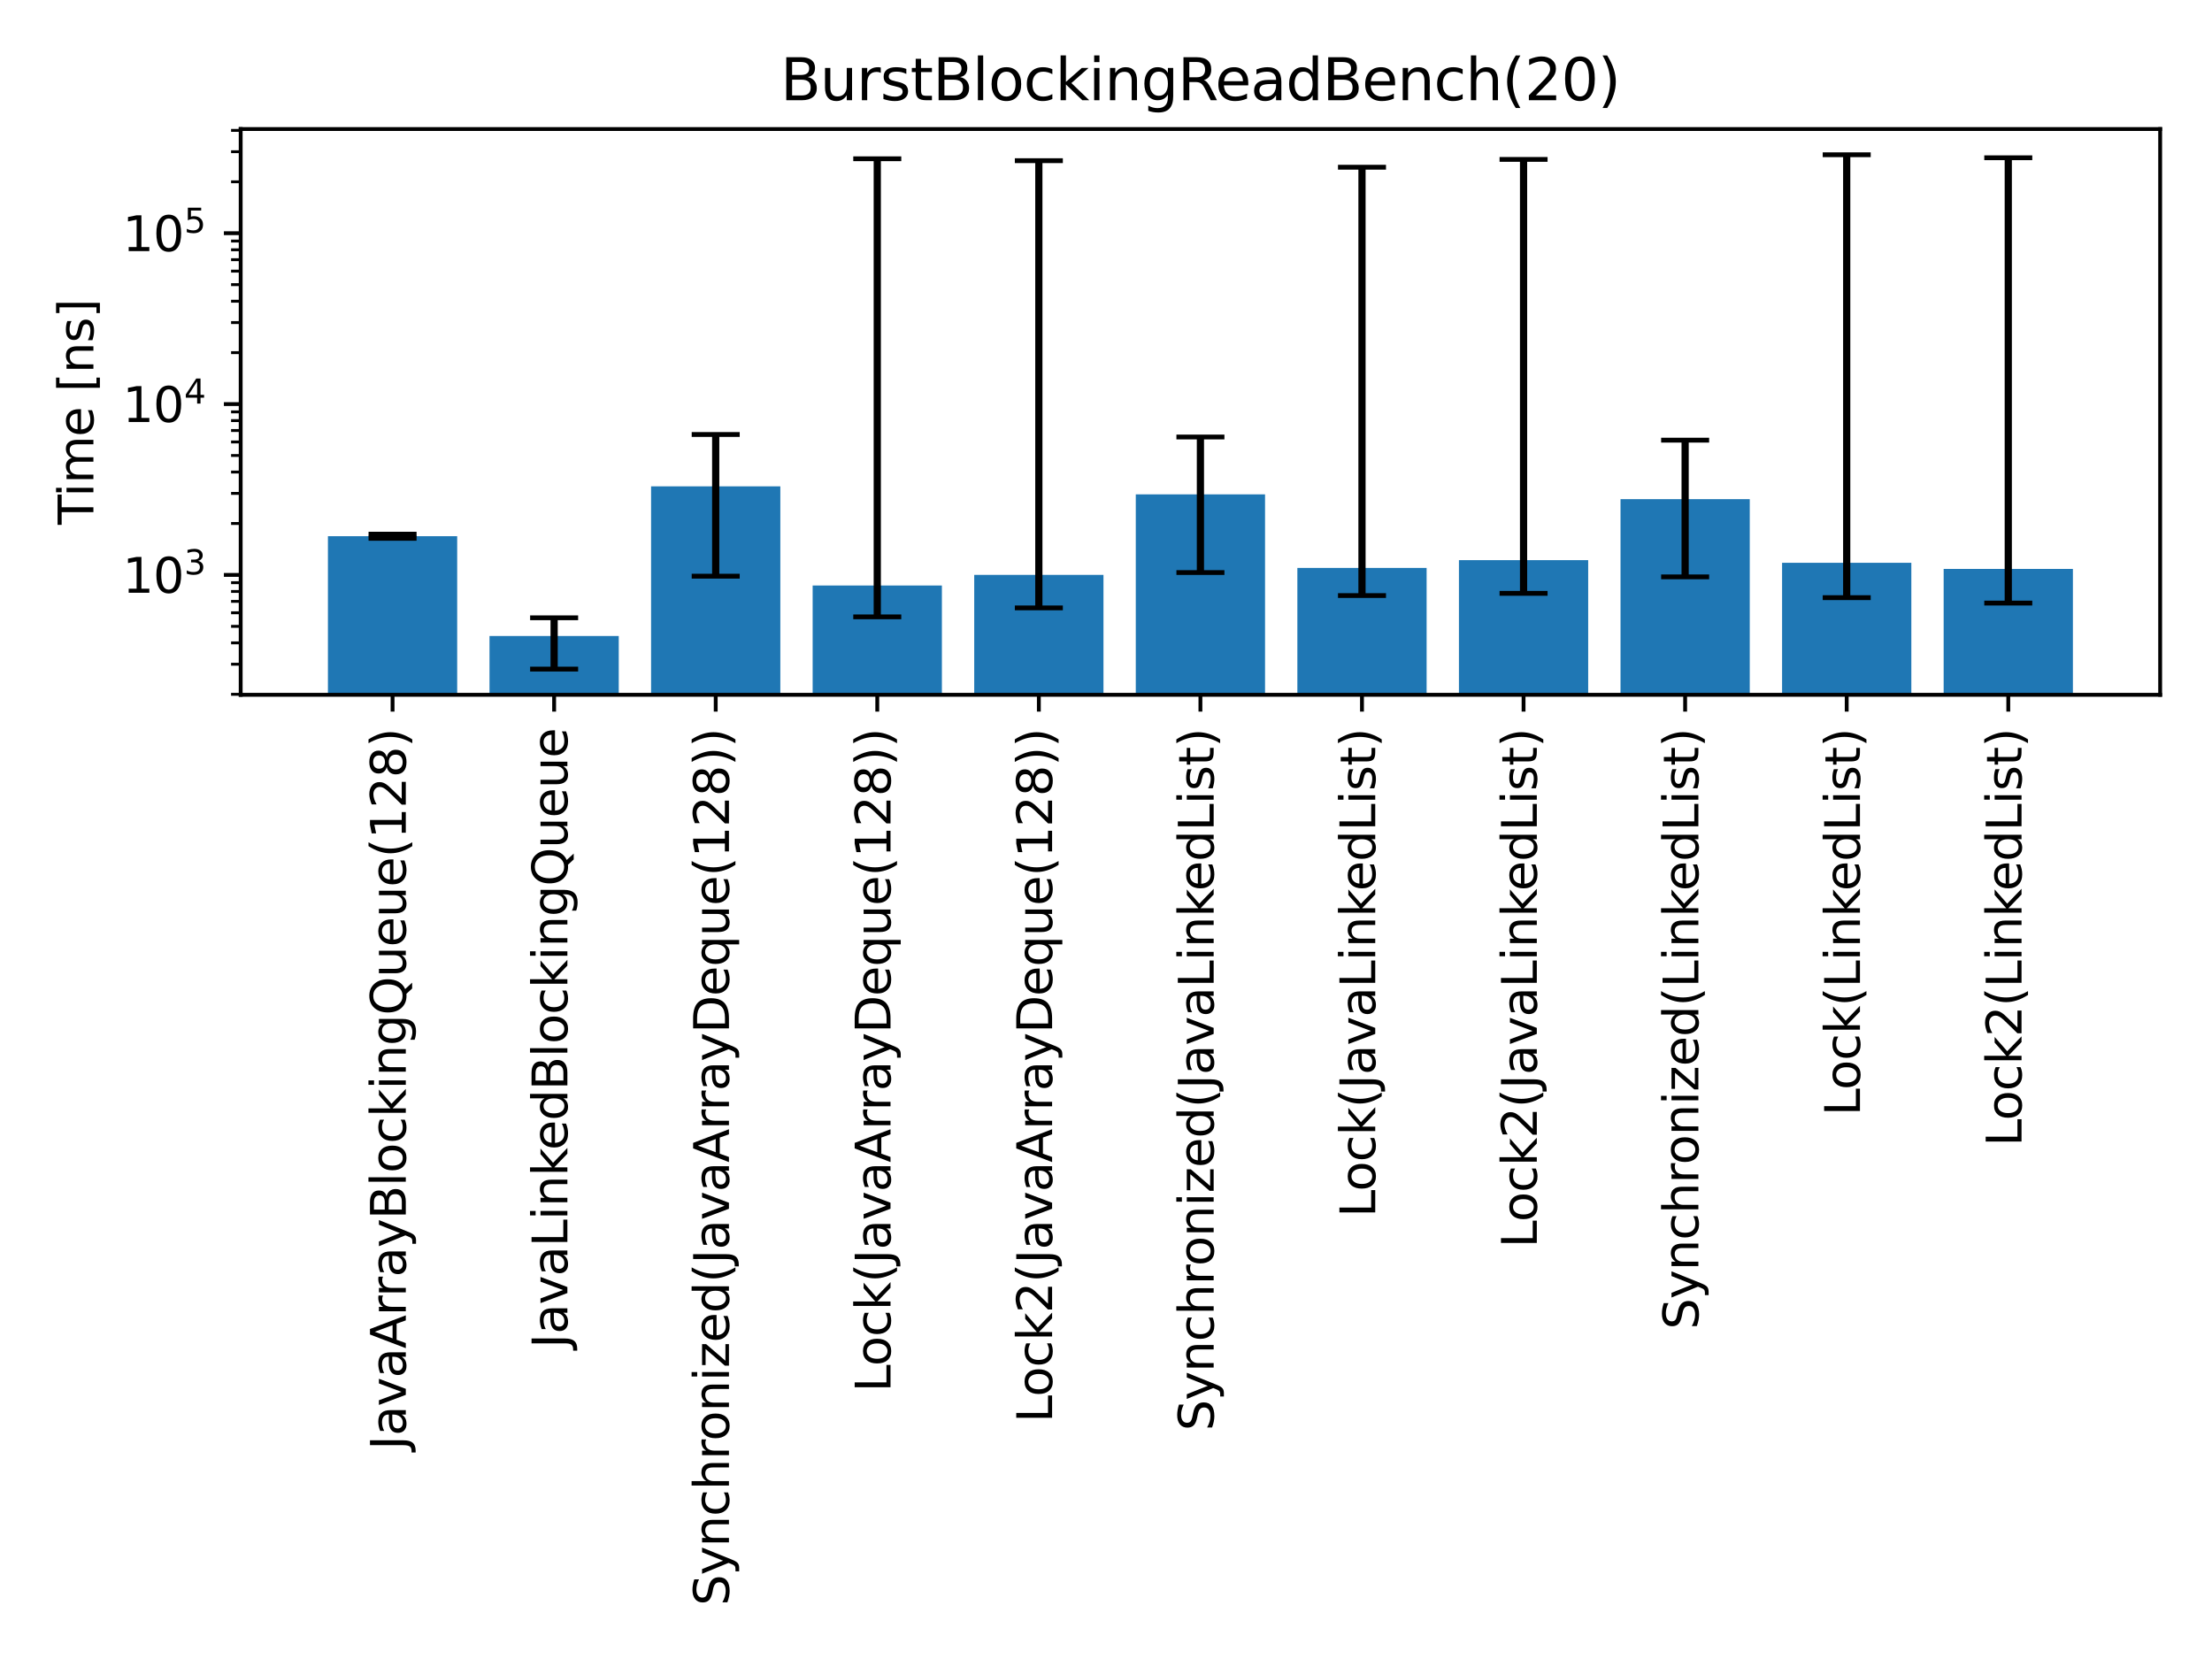 <?xml version="1.0" encoding="utf-8" standalone="no"?>
<!DOCTYPE svg PUBLIC "-//W3C//DTD SVG 1.1//EN"
  "http://www.w3.org/Graphics/SVG/1.1/DTD/svg11.dtd">
<svg xmlns:xlink="http://www.w3.org/1999/xlink" width="460.8pt" height="345.6pt" viewBox="0 0 460.8 345.6" xmlns="http://www.w3.org/2000/svg" version="1.1">
 <defs>
  <style type="text/css">*{stroke-linejoin: round; stroke-linecap: butt}</style>
 </defs>
 <g id="figure_1">
  <g id="patch_1">
   <path d="M 0 345.6 
L 460.8 345.6 
L 460.8 0 
L 0 0 
z
" style="fill: #ffffff"/>
  </g>
  <g id="axes_1">
   <g id="patch_2">
    <path d="M 50.138 144.74 
L 450 144.74 
L 450 26.88 
L 50.138 26.88 
z
" style="fill: #ffffff"/>
   </g>
   <g id="patch_3">
    <path d="M 68.313 35815.394 
L 95.24 35815.394 
L 95.24 111.698 
L 68.313 111.698 
z
" clip-path="url(#pbe02b9e6db)" style="fill: #1f77b4"/>
   </g>
   <g id="patch_4">
    <path d="M 101.972 35815.394 
L 128.898 35815.394 
L 128.898 132.487 
L 101.972 132.487 
z
" clip-path="url(#pbe02b9e6db)" style="fill: #1f77b4"/>
   </g>
   <g id="patch_5">
    <path d="M 135.63 35815.394 
L 162.557 35815.394 
L 162.557 101.309 
L 135.63 101.309 
z
" clip-path="url(#pbe02b9e6db)" style="fill: #1f77b4"/>
   </g>
   <g id="patch_6">
    <path d="M 169.289 35815.394 
L 196.215 35815.394 
L 196.215 121.969 
L 169.289 121.969 
z
" clip-path="url(#pbe02b9e6db)" style="fill: #1f77b4"/>
   </g>
   <g id="patch_7">
    <path d="M 202.947 35815.394 
L 229.874 35815.394 
L 229.874 119.763 
L 202.947 119.763 
z
" clip-path="url(#pbe02b9e6db)" style="fill: #1f77b4"/>
   </g>
   <g id="patch_8">
    <path d="M 236.605 35815.394 
L 263.532 35815.394 
L 263.532 102.98 
L 236.605 102.98 
z
" clip-path="url(#pbe02b9e6db)" style="fill: #1f77b4"/>
   </g>
   <g id="patch_9">
    <path d="M 270.264 35815.394 
L 297.191 35815.394 
L 297.191 118.304 
L 270.264 118.304 
z
" clip-path="url(#pbe02b9e6db)" style="fill: #1f77b4"/>
   </g>
   <g id="patch_10">
    <path d="M 303.922 35815.394 
L 330.849 35815.394 
L 330.849 116.689 
L 303.922 116.689 
z
" clip-path="url(#pbe02b9e6db)" style="fill: #1f77b4"/>
   </g>
   <g id="patch_11">
    <path d="M 337.581 35815.394 
L 364.508 35815.394 
L 364.508 103.976 
L 337.581 103.976 
z
" clip-path="url(#pbe02b9e6db)" style="fill: #1f77b4"/>
   </g>
   <g id="patch_12">
    <path d="M 371.239 35815.394 
L 398.166 35815.394 
L 398.166 117.244 
L 371.239 117.244 
z
" clip-path="url(#pbe02b9e6db)" style="fill: #1f77b4"/>
   </g>
   <g id="patch_13">
    <path d="M 404.898 35815.394 
L 431.824 35815.394 
L 431.824 118.516 
L 404.898 118.516 
z
" clip-path="url(#pbe02b9e6db)" style="fill: #1f77b4"/>
   </g>
   <g id="matplotlib.axis_1">
    <g id="xtick_1">
     <g id="line2d_1">
      <defs>
       <path id="mb072974c5b" d="M 0 0 
L 0 3.5 
" style="stroke: #000000; stroke-width: 0.8"/>
      </defs>
      <g>
       <use xlink:href="#mb072974c5b" x="81.777" y="144.74" style="stroke: #000000; stroke-width: 0.8"/>
      </g>
     </g>
     <g id="text_1">
      <!-- JavaArrayBlockingQueue(128) -->
      <g transform="translate(84.536 302.054) rotate(-90) scale(0.1 -0.1)">
       <defs>
        <path id="DejaVuSans-4a" d="M 628 4666 
L 1259 4666 
L 1259 325 
Q 1259 -519 939 -900 
Q 619 -1281 -91 -1281 
L -331 -1281 
L -331 -750 
L -134 -750 
Q 284 -750 456 -515 
Q 628 -281 628 325 
L 628 4666 
z
" transform="scale(0.016)"/>
        <path id="DejaVuSans-61" d="M 2194 1759 
Q 1497 1759 1228 1600 
Q 959 1441 959 1056 
Q 959 750 1161 570 
Q 1363 391 1709 391 
Q 2188 391 2477 730 
Q 2766 1069 2766 1631 
L 2766 1759 
L 2194 1759 
z
M 3341 1997 
L 3341 0 
L 2766 0 
L 2766 531 
Q 2569 213 2275 61 
Q 1981 -91 1556 -91 
Q 1019 -91 701 211 
Q 384 513 384 1019 
Q 384 1609 779 1909 
Q 1175 2209 1959 2209 
L 2766 2209 
L 2766 2266 
Q 2766 2663 2505 2880 
Q 2244 3097 1772 3097 
Q 1472 3097 1187 3025 
Q 903 2953 641 2809 
L 641 3341 
Q 956 3463 1253 3523 
Q 1550 3584 1831 3584 
Q 2591 3584 2966 3190 
Q 3341 2797 3341 1997 
z
" transform="scale(0.016)"/>
        <path id="DejaVuSans-76" d="M 191 3500 
L 800 3500 
L 1894 563 
L 2988 3500 
L 3597 3500 
L 2284 0 
L 1503 0 
L 191 3500 
z
" transform="scale(0.016)"/>
        <path id="DejaVuSans-41" d="M 2188 4044 
L 1331 1722 
L 3047 1722 
L 2188 4044 
z
M 1831 4666 
L 2547 4666 
L 4325 0 
L 3669 0 
L 3244 1197 
L 1141 1197 
L 716 0 
L 50 0 
L 1831 4666 
z
" transform="scale(0.016)"/>
        <path id="DejaVuSans-72" d="M 2631 2963 
Q 2534 3019 2420 3045 
Q 2306 3072 2169 3072 
Q 1681 3072 1420 2755 
Q 1159 2438 1159 1844 
L 1159 0 
L 581 0 
L 581 3500 
L 1159 3500 
L 1159 2956 
Q 1341 3275 1631 3429 
Q 1922 3584 2338 3584 
Q 2397 3584 2469 3576 
Q 2541 3569 2628 3553 
L 2631 2963 
z
" transform="scale(0.016)"/>
        <path id="DejaVuSans-79" d="M 2059 -325 
Q 1816 -950 1584 -1140 
Q 1353 -1331 966 -1331 
L 506 -1331 
L 506 -850 
L 844 -850 
Q 1081 -850 1212 -737 
Q 1344 -625 1503 -206 
L 1606 56 
L 191 3500 
L 800 3500 
L 1894 763 
L 2988 3500 
L 3597 3500 
L 2059 -325 
z
" transform="scale(0.016)"/>
        <path id="DejaVuSans-42" d="M 1259 2228 
L 1259 519 
L 2272 519 
Q 2781 519 3026 730 
Q 3272 941 3272 1375 
Q 3272 1813 3026 2020 
Q 2781 2228 2272 2228 
L 1259 2228 
z
M 1259 4147 
L 1259 2741 
L 2194 2741 
Q 2656 2741 2882 2914 
Q 3109 3088 3109 3444 
Q 3109 3797 2882 3972 
Q 2656 4147 2194 4147 
L 1259 4147 
z
M 628 4666 
L 2241 4666 
Q 2963 4666 3353 4366 
Q 3744 4066 3744 3513 
Q 3744 3084 3544 2831 
Q 3344 2578 2956 2516 
Q 3422 2416 3680 2098 
Q 3938 1781 3938 1306 
Q 3938 681 3513 340 
Q 3088 0 2303 0 
L 628 0 
L 628 4666 
z
" transform="scale(0.016)"/>
        <path id="DejaVuSans-6c" d="M 603 4863 
L 1178 4863 
L 1178 0 
L 603 0 
L 603 4863 
z
" transform="scale(0.016)"/>
        <path id="DejaVuSans-6f" d="M 1959 3097 
Q 1497 3097 1228 2736 
Q 959 2375 959 1747 
Q 959 1119 1226 758 
Q 1494 397 1959 397 
Q 2419 397 2687 759 
Q 2956 1122 2956 1747 
Q 2956 2369 2687 2733 
Q 2419 3097 1959 3097 
z
M 1959 3584 
Q 2709 3584 3137 3096 
Q 3566 2609 3566 1747 
Q 3566 888 3137 398 
Q 2709 -91 1959 -91 
Q 1206 -91 779 398 
Q 353 888 353 1747 
Q 353 2609 779 3096 
Q 1206 3584 1959 3584 
z
" transform="scale(0.016)"/>
        <path id="DejaVuSans-63" d="M 3122 3366 
L 3122 2828 
Q 2878 2963 2633 3030 
Q 2388 3097 2138 3097 
Q 1578 3097 1268 2742 
Q 959 2388 959 1747 
Q 959 1106 1268 751 
Q 1578 397 2138 397 
Q 2388 397 2633 464 
Q 2878 531 3122 666 
L 3122 134 
Q 2881 22 2623 -34 
Q 2366 -91 2075 -91 
Q 1284 -91 818 406 
Q 353 903 353 1747 
Q 353 2603 823 3093 
Q 1294 3584 2113 3584 
Q 2378 3584 2631 3529 
Q 2884 3475 3122 3366 
z
" transform="scale(0.016)"/>
        <path id="DejaVuSans-6b" d="M 581 4863 
L 1159 4863 
L 1159 1991 
L 2875 3500 
L 3609 3500 
L 1753 1863 
L 3688 0 
L 2938 0 
L 1159 1709 
L 1159 0 
L 581 0 
L 581 4863 
z
" transform="scale(0.016)"/>
        <path id="DejaVuSans-69" d="M 603 3500 
L 1178 3500 
L 1178 0 
L 603 0 
L 603 3500 
z
M 603 4863 
L 1178 4863 
L 1178 4134 
L 603 4134 
L 603 4863 
z
" transform="scale(0.016)"/>
        <path id="DejaVuSans-6e" d="M 3513 2113 
L 3513 0 
L 2938 0 
L 2938 2094 
Q 2938 2591 2744 2837 
Q 2550 3084 2163 3084 
Q 1697 3084 1428 2787 
Q 1159 2491 1159 1978 
L 1159 0 
L 581 0 
L 581 3500 
L 1159 3500 
L 1159 2956 
Q 1366 3272 1645 3428 
Q 1925 3584 2291 3584 
Q 2894 3584 3203 3211 
Q 3513 2838 3513 2113 
z
" transform="scale(0.016)"/>
        <path id="DejaVuSans-67" d="M 2906 1791 
Q 2906 2416 2648 2759 
Q 2391 3103 1925 3103 
Q 1463 3103 1205 2759 
Q 947 2416 947 1791 
Q 947 1169 1205 825 
Q 1463 481 1925 481 
Q 2391 481 2648 825 
Q 2906 1169 2906 1791 
z
M 3481 434 
Q 3481 -459 3084 -895 
Q 2688 -1331 1869 -1331 
Q 1566 -1331 1297 -1286 
Q 1028 -1241 775 -1147 
L 775 -588 
Q 1028 -725 1275 -790 
Q 1522 -856 1778 -856 
Q 2344 -856 2625 -561 
Q 2906 -266 2906 331 
L 2906 616 
Q 2728 306 2450 153 
Q 2172 0 1784 0 
Q 1141 0 747 490 
Q 353 981 353 1791 
Q 353 2603 747 3093 
Q 1141 3584 1784 3584 
Q 2172 3584 2450 3431 
Q 2728 3278 2906 2969 
L 2906 3500 
L 3481 3500 
L 3481 434 
z
" transform="scale(0.016)"/>
        <path id="DejaVuSans-51" d="M 2522 4238 
Q 1834 4238 1429 3725 
Q 1025 3213 1025 2328 
Q 1025 1447 1429 934 
Q 1834 422 2522 422 
Q 3209 422 3611 934 
Q 4013 1447 4013 2328 
Q 4013 3213 3611 3725 
Q 3209 4238 2522 4238 
z
M 3406 84 
L 4238 -825 
L 3475 -825 
L 2784 -78 
Q 2681 -84 2626 -87 
Q 2572 -91 2522 -91 
Q 1538 -91 948 567 
Q 359 1225 359 2328 
Q 359 3434 948 4092 
Q 1538 4750 2522 4750 
Q 3503 4750 4090 4092 
Q 4678 3434 4678 2328 
Q 4678 1516 4351 937 
Q 4025 359 3406 84 
z
" transform="scale(0.016)"/>
        <path id="DejaVuSans-75" d="M 544 1381 
L 544 3500 
L 1119 3500 
L 1119 1403 
Q 1119 906 1312 657 
Q 1506 409 1894 409 
Q 2359 409 2629 706 
Q 2900 1003 2900 1516 
L 2900 3500 
L 3475 3500 
L 3475 0 
L 2900 0 
L 2900 538 
Q 2691 219 2414 64 
Q 2138 -91 1772 -91 
Q 1169 -91 856 284 
Q 544 659 544 1381 
z
M 1991 3584 
L 1991 3584 
z
" transform="scale(0.016)"/>
        <path id="DejaVuSans-65" d="M 3597 1894 
L 3597 1613 
L 953 1613 
Q 991 1019 1311 708 
Q 1631 397 2203 397 
Q 2534 397 2845 478 
Q 3156 559 3463 722 
L 3463 178 
Q 3153 47 2828 -22 
Q 2503 -91 2169 -91 
Q 1331 -91 842 396 
Q 353 884 353 1716 
Q 353 2575 817 3079 
Q 1281 3584 2069 3584 
Q 2775 3584 3186 3129 
Q 3597 2675 3597 1894 
z
M 3022 2063 
Q 3016 2534 2758 2815 
Q 2500 3097 2075 3097 
Q 1594 3097 1305 2825 
Q 1016 2553 972 2059 
L 3022 2063 
z
" transform="scale(0.016)"/>
        <path id="DejaVuSans-28" d="M 1984 4856 
Q 1566 4138 1362 3434 
Q 1159 2731 1159 2009 
Q 1159 1288 1364 580 
Q 1569 -128 1984 -844 
L 1484 -844 
Q 1016 -109 783 600 
Q 550 1309 550 2009 
Q 550 2706 781 3412 
Q 1013 4119 1484 4856 
L 1984 4856 
z
" transform="scale(0.016)"/>
        <path id="DejaVuSans-31" d="M 794 531 
L 1825 531 
L 1825 4091 
L 703 3866 
L 703 4441 
L 1819 4666 
L 2450 4666 
L 2450 531 
L 3481 531 
L 3481 0 
L 794 0 
L 794 531 
z
" transform="scale(0.016)"/>
        <path id="DejaVuSans-32" d="M 1228 531 
L 3431 531 
L 3431 0 
L 469 0 
L 469 531 
Q 828 903 1448 1529 
Q 2069 2156 2228 2338 
Q 2531 2678 2651 2914 
Q 2772 3150 2772 3378 
Q 2772 3750 2511 3984 
Q 2250 4219 1831 4219 
Q 1534 4219 1204 4116 
Q 875 4013 500 3803 
L 500 4441 
Q 881 4594 1212 4672 
Q 1544 4750 1819 4750 
Q 2544 4750 2975 4387 
Q 3406 4025 3406 3419 
Q 3406 3131 3298 2873 
Q 3191 2616 2906 2266 
Q 2828 2175 2409 1742 
Q 1991 1309 1228 531 
z
" transform="scale(0.016)"/>
        <path id="DejaVuSans-38" d="M 2034 2216 
Q 1584 2216 1326 1975 
Q 1069 1734 1069 1313 
Q 1069 891 1326 650 
Q 1584 409 2034 409 
Q 2484 409 2743 651 
Q 3003 894 3003 1313 
Q 3003 1734 2745 1975 
Q 2488 2216 2034 2216 
z
M 1403 2484 
Q 997 2584 770 2862 
Q 544 3141 544 3541 
Q 544 4100 942 4425 
Q 1341 4750 2034 4750 
Q 2731 4750 3128 4425 
Q 3525 4100 3525 3541 
Q 3525 3141 3298 2862 
Q 3072 2584 2669 2484 
Q 3125 2378 3379 2068 
Q 3634 1759 3634 1313 
Q 3634 634 3220 271 
Q 2806 -91 2034 -91 
Q 1263 -91 848 271 
Q 434 634 434 1313 
Q 434 1759 690 2068 
Q 947 2378 1403 2484 
z
M 1172 3481 
Q 1172 3119 1398 2916 
Q 1625 2713 2034 2713 
Q 2441 2713 2670 2916 
Q 2900 3119 2900 3481 
Q 2900 3844 2670 4047 
Q 2441 4250 2034 4250 
Q 1625 4250 1398 4047 
Q 1172 3844 1172 3481 
z
" transform="scale(0.016)"/>
        <path id="DejaVuSans-29" d="M 513 4856 
L 1013 4856 
Q 1481 4119 1714 3412 
Q 1947 2706 1947 2009 
Q 1947 1309 1714 600 
Q 1481 -109 1013 -844 
L 513 -844 
Q 928 -128 1133 580 
Q 1338 1288 1338 2009 
Q 1338 2731 1133 3434 
Q 928 4138 513 4856 
z
" transform="scale(0.016)"/>
       </defs>
       <use xlink:href="#DejaVuSans-4a"/>
       <use xlink:href="#DejaVuSans-61" transform="translate(29.492 0)"/>
       <use xlink:href="#DejaVuSans-76" transform="translate(90.771 0)"/>
       <use xlink:href="#DejaVuSans-61" transform="translate(149.951 0)"/>
       <use xlink:href="#DejaVuSans-41" transform="translate(211.23 0)"/>
       <use xlink:href="#DejaVuSans-72" transform="translate(279.639 0)"/>
       <use xlink:href="#DejaVuSans-72" transform="translate(319.002 0)"/>
       <use xlink:href="#DejaVuSans-61" transform="translate(360.115 0)"/>
       <use xlink:href="#DejaVuSans-79" transform="translate(421.395 0)"/>
       <use xlink:href="#DejaVuSans-42" transform="translate(480.574 0)"/>
       <use xlink:href="#DejaVuSans-6c" transform="translate(549.178 0)"/>
       <use xlink:href="#DejaVuSans-6f" transform="translate(576.961 0)"/>
       <use xlink:href="#DejaVuSans-63" transform="translate(638.143 0)"/>
       <use xlink:href="#DejaVuSans-6b" transform="translate(693.123 0)"/>
       <use xlink:href="#DejaVuSans-69" transform="translate(751.033 0)"/>
       <use xlink:href="#DejaVuSans-6e" transform="translate(778.816 0)"/>
       <use xlink:href="#DejaVuSans-67" transform="translate(842.195 0)"/>
       <use xlink:href="#DejaVuSans-51" transform="translate(905.672 0)"/>
       <use xlink:href="#DejaVuSans-75" transform="translate(984.383 0)"/>
       <use xlink:href="#DejaVuSans-65" transform="translate(1047.762 0)"/>
       <use xlink:href="#DejaVuSans-75" transform="translate(1109.285 0)"/>
       <use xlink:href="#DejaVuSans-65" transform="translate(1172.664 0)"/>
       <use xlink:href="#DejaVuSans-28" transform="translate(1234.188 0)"/>
       <use xlink:href="#DejaVuSans-31" transform="translate(1273.201 0)"/>
       <use xlink:href="#DejaVuSans-32" transform="translate(1336.824 0)"/>
       <use xlink:href="#DejaVuSans-38" transform="translate(1400.447 0)"/>
       <use xlink:href="#DejaVuSans-29" transform="translate(1464.07 0)"/>
      </g>
     </g>
    </g>
    <g id="xtick_2">
     <g id="line2d_2">
      <g>
       <use xlink:href="#mb072974c5b" x="115.435" y="144.74" style="stroke: #000000; stroke-width: 0.8"/>
      </g>
     </g>
     <g id="text_2">
      <!-- JavaLinkedBlockingQueue -->
      <g transform="translate(118.194 280.846) rotate(-90) scale(0.1 -0.1)">
       <defs>
        <path id="DejaVuSans-4c" d="M 628 4666 
L 1259 4666 
L 1259 531 
L 3531 531 
L 3531 0 
L 628 0 
L 628 4666 
z
" transform="scale(0.016)"/>
        <path id="DejaVuSans-64" d="M 2906 2969 
L 2906 4863 
L 3481 4863 
L 3481 0 
L 2906 0 
L 2906 525 
Q 2725 213 2448 61 
Q 2172 -91 1784 -91 
Q 1150 -91 751 415 
Q 353 922 353 1747 
Q 353 2572 751 3078 
Q 1150 3584 1784 3584 
Q 2172 3584 2448 3432 
Q 2725 3281 2906 2969 
z
M 947 1747 
Q 947 1113 1208 752 
Q 1469 391 1925 391 
Q 2381 391 2643 752 
Q 2906 1113 2906 1747 
Q 2906 2381 2643 2742 
Q 2381 3103 1925 3103 
Q 1469 3103 1208 2742 
Q 947 2381 947 1747 
z
" transform="scale(0.016)"/>
       </defs>
       <use xlink:href="#DejaVuSans-4a"/>
       <use xlink:href="#DejaVuSans-61" transform="translate(29.492 0)"/>
       <use xlink:href="#DejaVuSans-76" transform="translate(90.771 0)"/>
       <use xlink:href="#DejaVuSans-61" transform="translate(149.951 0)"/>
       <use xlink:href="#DejaVuSans-4c" transform="translate(211.23 0)"/>
       <use xlink:href="#DejaVuSans-69" transform="translate(266.943 0)"/>
       <use xlink:href="#DejaVuSans-6e" transform="translate(294.727 0)"/>
       <use xlink:href="#DejaVuSans-6b" transform="translate(358.105 0)"/>
       <use xlink:href="#DejaVuSans-65" transform="translate(412.391 0)"/>
       <use xlink:href="#DejaVuSans-64" transform="translate(473.914 0)"/>
       <use xlink:href="#DejaVuSans-42" transform="translate(537.391 0)"/>
       <use xlink:href="#DejaVuSans-6c" transform="translate(605.994 0)"/>
       <use xlink:href="#DejaVuSans-6f" transform="translate(633.777 0)"/>
       <use xlink:href="#DejaVuSans-63" transform="translate(694.959 0)"/>
       <use xlink:href="#DejaVuSans-6b" transform="translate(749.939 0)"/>
       <use xlink:href="#DejaVuSans-69" transform="translate(807.85 0)"/>
       <use xlink:href="#DejaVuSans-6e" transform="translate(835.633 0)"/>
       <use xlink:href="#DejaVuSans-67" transform="translate(899.012 0)"/>
       <use xlink:href="#DejaVuSans-51" transform="translate(962.488 0)"/>
       <use xlink:href="#DejaVuSans-75" transform="translate(1041.199 0)"/>
       <use xlink:href="#DejaVuSans-65" transform="translate(1104.578 0)"/>
       <use xlink:href="#DejaVuSans-75" transform="translate(1166.102 0)"/>
       <use xlink:href="#DejaVuSans-65" transform="translate(1229.48 0)"/>
      </g>
     </g>
    </g>
    <g id="xtick_3">
     <g id="line2d_3">
      <g>
       <use xlink:href="#mb072974c5b" x="149.094" y="144.74" style="stroke: #000000; stroke-width: 0.8"/>
      </g>
     </g>
     <g id="text_3">
      <!-- Synchronized(JavaArrayDeque(128)) -->
      <g transform="translate(151.853 334.496) rotate(-90) scale(0.1 -0.1)">
       <defs>
        <path id="DejaVuSans-53" d="M 3425 4513 
L 3425 3897 
Q 3066 4069 2747 4153 
Q 2428 4238 2131 4238 
Q 1616 4238 1336 4038 
Q 1056 3838 1056 3469 
Q 1056 3159 1242 3001 
Q 1428 2844 1947 2747 
L 2328 2669 
Q 3034 2534 3370 2195 
Q 3706 1856 3706 1288 
Q 3706 609 3251 259 
Q 2797 -91 1919 -91 
Q 1588 -91 1214 -16 
Q 841 59 441 206 
L 441 856 
Q 825 641 1194 531 
Q 1563 422 1919 422 
Q 2459 422 2753 634 
Q 3047 847 3047 1241 
Q 3047 1584 2836 1778 
Q 2625 1972 2144 2069 
L 1759 2144 
Q 1053 2284 737 2584 
Q 422 2884 422 3419 
Q 422 4038 858 4394 
Q 1294 4750 2059 4750 
Q 2388 4750 2728 4690 
Q 3069 4631 3425 4513 
z
" transform="scale(0.016)"/>
        <path id="DejaVuSans-68" d="M 3513 2113 
L 3513 0 
L 2938 0 
L 2938 2094 
Q 2938 2591 2744 2837 
Q 2550 3084 2163 3084 
Q 1697 3084 1428 2787 
Q 1159 2491 1159 1978 
L 1159 0 
L 581 0 
L 581 4863 
L 1159 4863 
L 1159 2956 
Q 1366 3272 1645 3428 
Q 1925 3584 2291 3584 
Q 2894 3584 3203 3211 
Q 3513 2838 3513 2113 
z
" transform="scale(0.016)"/>
        <path id="DejaVuSans-7a" d="M 353 3500 
L 3084 3500 
L 3084 2975 
L 922 459 
L 3084 459 
L 3084 0 
L 275 0 
L 275 525 
L 2438 3041 
L 353 3041 
L 353 3500 
z
" transform="scale(0.016)"/>
        <path id="DejaVuSans-44" d="M 1259 4147 
L 1259 519 
L 2022 519 
Q 2988 519 3436 956 
Q 3884 1394 3884 2338 
Q 3884 3275 3436 3711 
Q 2988 4147 2022 4147 
L 1259 4147 
z
M 628 4666 
L 1925 4666 
Q 3281 4666 3915 4102 
Q 4550 3538 4550 2338 
Q 4550 1131 3912 565 
Q 3275 0 1925 0 
L 628 0 
L 628 4666 
z
" transform="scale(0.016)"/>
        <path id="DejaVuSans-71" d="M 947 1747 
Q 947 1113 1208 752 
Q 1469 391 1925 391 
Q 2381 391 2643 752 
Q 2906 1113 2906 1747 
Q 2906 2381 2643 2742 
Q 2381 3103 1925 3103 
Q 1469 3103 1208 2742 
Q 947 2381 947 1747 
z
M 2906 525 
Q 2725 213 2448 61 
Q 2172 -91 1784 -91 
Q 1150 -91 751 415 
Q 353 922 353 1747 
Q 353 2572 751 3078 
Q 1150 3584 1784 3584 
Q 2172 3584 2448 3432 
Q 2725 3281 2906 2969 
L 2906 3500 
L 3481 3500 
L 3481 -1331 
L 2906 -1331 
L 2906 525 
z
" transform="scale(0.016)"/>
       </defs>
       <use xlink:href="#DejaVuSans-53"/>
       <use xlink:href="#DejaVuSans-79" transform="translate(63.477 0)"/>
       <use xlink:href="#DejaVuSans-6e" transform="translate(122.656 0)"/>
       <use xlink:href="#DejaVuSans-63" transform="translate(186.035 0)"/>
       <use xlink:href="#DejaVuSans-68" transform="translate(241.016 0)"/>
       <use xlink:href="#DejaVuSans-72" transform="translate(304.395 0)"/>
       <use xlink:href="#DejaVuSans-6f" transform="translate(343.258 0)"/>
       <use xlink:href="#DejaVuSans-6e" transform="translate(404.439 0)"/>
       <use xlink:href="#DejaVuSans-69" transform="translate(467.818 0)"/>
       <use xlink:href="#DejaVuSans-7a" transform="translate(495.602 0)"/>
       <use xlink:href="#DejaVuSans-65" transform="translate(548.092 0)"/>
       <use xlink:href="#DejaVuSans-64" transform="translate(609.615 0)"/>
       <use xlink:href="#DejaVuSans-28" transform="translate(673.092 0)"/>
       <use xlink:href="#DejaVuSans-4a" transform="translate(712.105 0)"/>
       <use xlink:href="#DejaVuSans-61" transform="translate(741.598 0)"/>
       <use xlink:href="#DejaVuSans-76" transform="translate(802.877 0)"/>
       <use xlink:href="#DejaVuSans-61" transform="translate(862.057 0)"/>
       <use xlink:href="#DejaVuSans-41" transform="translate(923.336 0)"/>
       <use xlink:href="#DejaVuSans-72" transform="translate(991.744 0)"/>
       <use xlink:href="#DejaVuSans-72" transform="translate(1031.107 0)"/>
       <use xlink:href="#DejaVuSans-61" transform="translate(1072.221 0)"/>
       <use xlink:href="#DejaVuSans-79" transform="translate(1133.5 0)"/>
       <use xlink:href="#DejaVuSans-44" transform="translate(1192.68 0)"/>
       <use xlink:href="#DejaVuSans-65" transform="translate(1269.682 0)"/>
       <use xlink:href="#DejaVuSans-71" transform="translate(1331.205 0)"/>
       <use xlink:href="#DejaVuSans-75" transform="translate(1394.682 0)"/>
       <use xlink:href="#DejaVuSans-65" transform="translate(1458.061 0)"/>
       <use xlink:href="#DejaVuSans-28" transform="translate(1519.584 0)"/>
       <use xlink:href="#DejaVuSans-31" transform="translate(1558.598 0)"/>
       <use xlink:href="#DejaVuSans-32" transform="translate(1622.221 0)"/>
       <use xlink:href="#DejaVuSans-38" transform="translate(1685.844 0)"/>
       <use xlink:href="#DejaVuSans-29" transform="translate(1749.467 0)"/>
       <use xlink:href="#DejaVuSans-29" transform="translate(1788.48 0)"/>
      </g>
     </g>
    </g>
    <g id="xtick_4">
     <g id="line2d_4">
      <g>
       <use xlink:href="#mb072974c5b" x="182.752" y="144.74" style="stroke: #000000; stroke-width: 0.8"/>
      </g>
     </g>
     <g id="text_4">
      <!-- Lock(JavaArrayDeque(128)) -->
      <g transform="translate(185.511 289.99) rotate(-90) scale(0.1 -0.1)">
       <use xlink:href="#DejaVuSans-4c"/>
       <use xlink:href="#DejaVuSans-6f" transform="translate(53.963 0)"/>
       <use xlink:href="#DejaVuSans-63" transform="translate(115.145 0)"/>
       <use xlink:href="#DejaVuSans-6b" transform="translate(170.125 0)"/>
       <use xlink:href="#DejaVuSans-28" transform="translate(228.035 0)"/>
       <use xlink:href="#DejaVuSans-4a" transform="translate(267.049 0)"/>
       <use xlink:href="#DejaVuSans-61" transform="translate(296.541 0)"/>
       <use xlink:href="#DejaVuSans-76" transform="translate(357.82 0)"/>
       <use xlink:href="#DejaVuSans-61" transform="translate(417 0)"/>
       <use xlink:href="#DejaVuSans-41" transform="translate(478.279 0)"/>
       <use xlink:href="#DejaVuSans-72" transform="translate(546.688 0)"/>
       <use xlink:href="#DejaVuSans-72" transform="translate(586.051 0)"/>
       <use xlink:href="#DejaVuSans-61" transform="translate(627.164 0)"/>
       <use xlink:href="#DejaVuSans-79" transform="translate(688.443 0)"/>
       <use xlink:href="#DejaVuSans-44" transform="translate(747.623 0)"/>
       <use xlink:href="#DejaVuSans-65" transform="translate(824.625 0)"/>
       <use xlink:href="#DejaVuSans-71" transform="translate(886.148 0)"/>
       <use xlink:href="#DejaVuSans-75" transform="translate(949.625 0)"/>
       <use xlink:href="#DejaVuSans-65" transform="translate(1013.004 0)"/>
       <use xlink:href="#DejaVuSans-28" transform="translate(1074.527 0)"/>
       <use xlink:href="#DejaVuSans-31" transform="translate(1113.541 0)"/>
       <use xlink:href="#DejaVuSans-32" transform="translate(1177.164 0)"/>
       <use xlink:href="#DejaVuSans-38" transform="translate(1240.787 0)"/>
       <use xlink:href="#DejaVuSans-29" transform="translate(1304.41 0)"/>
       <use xlink:href="#DejaVuSans-29" transform="translate(1343.424 0)"/>
      </g>
     </g>
    </g>
    <g id="xtick_5">
     <g id="line2d_5">
      <g>
       <use xlink:href="#mb072974c5b" x="216.41" y="144.74" style="stroke: #000000; stroke-width: 0.8"/>
      </g>
     </g>
     <g id="text_5">
      <!-- Lock2(JavaArrayDeque(128)) -->
      <g transform="translate(219.17 296.353) rotate(-90) scale(0.1 -0.1)">
       <use xlink:href="#DejaVuSans-4c"/>
       <use xlink:href="#DejaVuSans-6f" transform="translate(53.963 0)"/>
       <use xlink:href="#DejaVuSans-63" transform="translate(115.145 0)"/>
       <use xlink:href="#DejaVuSans-6b" transform="translate(170.125 0)"/>
       <use xlink:href="#DejaVuSans-32" transform="translate(228.035 0)"/>
       <use xlink:href="#DejaVuSans-28" transform="translate(291.658 0)"/>
       <use xlink:href="#DejaVuSans-4a" transform="translate(330.672 0)"/>
       <use xlink:href="#DejaVuSans-61" transform="translate(360.164 0)"/>
       <use xlink:href="#DejaVuSans-76" transform="translate(421.443 0)"/>
       <use xlink:href="#DejaVuSans-61" transform="translate(480.623 0)"/>
       <use xlink:href="#DejaVuSans-41" transform="translate(541.902 0)"/>
       <use xlink:href="#DejaVuSans-72" transform="translate(610.311 0)"/>
       <use xlink:href="#DejaVuSans-72" transform="translate(649.674 0)"/>
       <use xlink:href="#DejaVuSans-61" transform="translate(690.787 0)"/>
       <use xlink:href="#DejaVuSans-79" transform="translate(752.066 0)"/>
       <use xlink:href="#DejaVuSans-44" transform="translate(811.246 0)"/>
       <use xlink:href="#DejaVuSans-65" transform="translate(888.248 0)"/>
       <use xlink:href="#DejaVuSans-71" transform="translate(949.771 0)"/>
       <use xlink:href="#DejaVuSans-75" transform="translate(1013.248 0)"/>
       <use xlink:href="#DejaVuSans-65" transform="translate(1076.627 0)"/>
       <use xlink:href="#DejaVuSans-28" transform="translate(1138.15 0)"/>
       <use xlink:href="#DejaVuSans-31" transform="translate(1177.164 0)"/>
       <use xlink:href="#DejaVuSans-32" transform="translate(1240.787 0)"/>
       <use xlink:href="#DejaVuSans-38" transform="translate(1304.41 0)"/>
       <use xlink:href="#DejaVuSans-29" transform="translate(1368.033 0)"/>
       <use xlink:href="#DejaVuSans-29" transform="translate(1407.047 0)"/>
      </g>
     </g>
    </g>
    <g id="xtick_6">
     <g id="line2d_6">
      <g>
       <use xlink:href="#mb072974c5b" x="250.069" y="144.74" style="stroke: #000000; stroke-width: 0.8"/>
      </g>
     </g>
     <g id="text_6">
      <!-- Synchronized(JavaLinkedList) -->
      <g transform="translate(252.828 298.076) rotate(-90) scale(0.1 -0.1)">
       <defs>
        <path id="DejaVuSans-73" d="M 2834 3397 
L 2834 2853 
Q 2591 2978 2328 3040 
Q 2066 3103 1784 3103 
Q 1356 3103 1142 2972 
Q 928 2841 928 2578 
Q 928 2378 1081 2264 
Q 1234 2150 1697 2047 
L 1894 2003 
Q 2506 1872 2764 1633 
Q 3022 1394 3022 966 
Q 3022 478 2636 193 
Q 2250 -91 1575 -91 
Q 1294 -91 989 -36 
Q 684 19 347 128 
L 347 722 
Q 666 556 975 473 
Q 1284 391 1588 391 
Q 1994 391 2212 530 
Q 2431 669 2431 922 
Q 2431 1156 2273 1281 
Q 2116 1406 1581 1522 
L 1381 1569 
Q 847 1681 609 1914 
Q 372 2147 372 2553 
Q 372 3047 722 3315 
Q 1072 3584 1716 3584 
Q 2034 3584 2315 3537 
Q 2597 3491 2834 3397 
z
" transform="scale(0.016)"/>
        <path id="DejaVuSans-74" d="M 1172 4494 
L 1172 3500 
L 2356 3500 
L 2356 3053 
L 1172 3053 
L 1172 1153 
Q 1172 725 1289 603 
Q 1406 481 1766 481 
L 2356 481 
L 2356 0 
L 1766 0 
Q 1100 0 847 248 
Q 594 497 594 1153 
L 594 3053 
L 172 3053 
L 172 3500 
L 594 3500 
L 594 4494 
L 1172 4494 
z
" transform="scale(0.016)"/>
       </defs>
       <use xlink:href="#DejaVuSans-53"/>
       <use xlink:href="#DejaVuSans-79" transform="translate(63.477 0)"/>
       <use xlink:href="#DejaVuSans-6e" transform="translate(122.656 0)"/>
       <use xlink:href="#DejaVuSans-63" transform="translate(186.035 0)"/>
       <use xlink:href="#DejaVuSans-68" transform="translate(241.016 0)"/>
       <use xlink:href="#DejaVuSans-72" transform="translate(304.395 0)"/>
       <use xlink:href="#DejaVuSans-6f" transform="translate(343.258 0)"/>
       <use xlink:href="#DejaVuSans-6e" transform="translate(404.439 0)"/>
       <use xlink:href="#DejaVuSans-69" transform="translate(467.818 0)"/>
       <use xlink:href="#DejaVuSans-7a" transform="translate(495.602 0)"/>
       <use xlink:href="#DejaVuSans-65" transform="translate(548.092 0)"/>
       <use xlink:href="#DejaVuSans-64" transform="translate(609.615 0)"/>
       <use xlink:href="#DejaVuSans-28" transform="translate(673.092 0)"/>
       <use xlink:href="#DejaVuSans-4a" transform="translate(712.105 0)"/>
       <use xlink:href="#DejaVuSans-61" transform="translate(741.598 0)"/>
       <use xlink:href="#DejaVuSans-76" transform="translate(802.877 0)"/>
       <use xlink:href="#DejaVuSans-61" transform="translate(862.057 0)"/>
       <use xlink:href="#DejaVuSans-4c" transform="translate(923.336 0)"/>
       <use xlink:href="#DejaVuSans-69" transform="translate(979.049 0)"/>
       <use xlink:href="#DejaVuSans-6e" transform="translate(1006.832 0)"/>
       <use xlink:href="#DejaVuSans-6b" transform="translate(1070.211 0)"/>
       <use xlink:href="#DejaVuSans-65" transform="translate(1124.496 0)"/>
       <use xlink:href="#DejaVuSans-64" transform="translate(1186.02 0)"/>
       <use xlink:href="#DejaVuSans-4c" transform="translate(1249.496 0)"/>
       <use xlink:href="#DejaVuSans-69" transform="translate(1305.209 0)"/>
       <use xlink:href="#DejaVuSans-73" transform="translate(1332.992 0)"/>
       <use xlink:href="#DejaVuSans-74" transform="translate(1385.092 0)"/>
       <use xlink:href="#DejaVuSans-29" transform="translate(1424.301 0)"/>
      </g>
     </g>
    </g>
    <g id="xtick_7">
     <g id="line2d_7">
      <g>
       <use xlink:href="#mb072974c5b" x="283.727" y="144.74" style="stroke: #000000; stroke-width: 0.8"/>
      </g>
     </g>
     <g id="text_7">
      <!-- Lock(JavaLinkedList) -->
      <g transform="translate(286.487 253.57) rotate(-90) scale(0.1 -0.1)">
       <use xlink:href="#DejaVuSans-4c"/>
       <use xlink:href="#DejaVuSans-6f" transform="translate(53.963 0)"/>
       <use xlink:href="#DejaVuSans-63" transform="translate(115.145 0)"/>
       <use xlink:href="#DejaVuSans-6b" transform="translate(170.125 0)"/>
       <use xlink:href="#DejaVuSans-28" transform="translate(228.035 0)"/>
       <use xlink:href="#DejaVuSans-4a" transform="translate(267.049 0)"/>
       <use xlink:href="#DejaVuSans-61" transform="translate(296.541 0)"/>
       <use xlink:href="#DejaVuSans-76" transform="translate(357.82 0)"/>
       <use xlink:href="#DejaVuSans-61" transform="translate(417 0)"/>
       <use xlink:href="#DejaVuSans-4c" transform="translate(478.279 0)"/>
       <use xlink:href="#DejaVuSans-69" transform="translate(533.992 0)"/>
       <use xlink:href="#DejaVuSans-6e" transform="translate(561.775 0)"/>
       <use xlink:href="#DejaVuSans-6b" transform="translate(625.154 0)"/>
       <use xlink:href="#DejaVuSans-65" transform="translate(679.439 0)"/>
       <use xlink:href="#DejaVuSans-64" transform="translate(740.963 0)"/>
       <use xlink:href="#DejaVuSans-4c" transform="translate(804.439 0)"/>
       <use xlink:href="#DejaVuSans-69" transform="translate(860.152 0)"/>
       <use xlink:href="#DejaVuSans-73" transform="translate(887.936 0)"/>
       <use xlink:href="#DejaVuSans-74" transform="translate(940.035 0)"/>
       <use xlink:href="#DejaVuSans-29" transform="translate(979.244 0)"/>
      </g>
     </g>
    </g>
    <g id="xtick_8">
     <g id="line2d_8">
      <g>
       <use xlink:href="#mb072974c5b" x="317.386" y="144.74" style="stroke: #000000; stroke-width: 0.8"/>
      </g>
     </g>
     <g id="text_8">
      <!-- Lock2(JavaLinkedList) -->
      <g transform="translate(320.145 259.932) rotate(-90) scale(0.1 -0.1)">
       <use xlink:href="#DejaVuSans-4c"/>
       <use xlink:href="#DejaVuSans-6f" transform="translate(53.963 0)"/>
       <use xlink:href="#DejaVuSans-63" transform="translate(115.145 0)"/>
       <use xlink:href="#DejaVuSans-6b" transform="translate(170.125 0)"/>
       <use xlink:href="#DejaVuSans-32" transform="translate(228.035 0)"/>
       <use xlink:href="#DejaVuSans-28" transform="translate(291.658 0)"/>
       <use xlink:href="#DejaVuSans-4a" transform="translate(330.672 0)"/>
       <use xlink:href="#DejaVuSans-61" transform="translate(360.164 0)"/>
       <use xlink:href="#DejaVuSans-76" transform="translate(421.443 0)"/>
       <use xlink:href="#DejaVuSans-61" transform="translate(480.623 0)"/>
       <use xlink:href="#DejaVuSans-4c" transform="translate(541.902 0)"/>
       <use xlink:href="#DejaVuSans-69" transform="translate(597.615 0)"/>
       <use xlink:href="#DejaVuSans-6e" transform="translate(625.398 0)"/>
       <use xlink:href="#DejaVuSans-6b" transform="translate(688.777 0)"/>
       <use xlink:href="#DejaVuSans-65" transform="translate(743.062 0)"/>
       <use xlink:href="#DejaVuSans-64" transform="translate(804.586 0)"/>
       <use xlink:href="#DejaVuSans-4c" transform="translate(868.062 0)"/>
       <use xlink:href="#DejaVuSans-69" transform="translate(923.775 0)"/>
       <use xlink:href="#DejaVuSans-73" transform="translate(951.559 0)"/>
       <use xlink:href="#DejaVuSans-74" transform="translate(1003.658 0)"/>
       <use xlink:href="#DejaVuSans-29" transform="translate(1042.867 0)"/>
      </g>
     </g>
    </g>
    <g id="xtick_9">
     <g id="line2d_9">
      <g>
       <use xlink:href="#mb072974c5b" x="351.044" y="144.74" style="stroke: #000000; stroke-width: 0.8"/>
      </g>
     </g>
     <g id="text_9">
      <!-- Synchronized(LinkedList) -->
      <g transform="translate(353.804 276.951) rotate(-90) scale(0.1 -0.1)">
       <use xlink:href="#DejaVuSans-53"/>
       <use xlink:href="#DejaVuSans-79" transform="translate(63.477 0)"/>
       <use xlink:href="#DejaVuSans-6e" transform="translate(122.656 0)"/>
       <use xlink:href="#DejaVuSans-63" transform="translate(186.035 0)"/>
       <use xlink:href="#DejaVuSans-68" transform="translate(241.016 0)"/>
       <use xlink:href="#DejaVuSans-72" transform="translate(304.395 0)"/>
       <use xlink:href="#DejaVuSans-6f" transform="translate(343.258 0)"/>
       <use xlink:href="#DejaVuSans-6e" transform="translate(404.439 0)"/>
       <use xlink:href="#DejaVuSans-69" transform="translate(467.818 0)"/>
       <use xlink:href="#DejaVuSans-7a" transform="translate(495.602 0)"/>
       <use xlink:href="#DejaVuSans-65" transform="translate(548.092 0)"/>
       <use xlink:href="#DejaVuSans-64" transform="translate(609.615 0)"/>
       <use xlink:href="#DejaVuSans-28" transform="translate(673.092 0)"/>
       <use xlink:href="#DejaVuSans-4c" transform="translate(712.105 0)"/>
       <use xlink:href="#DejaVuSans-69" transform="translate(767.818 0)"/>
       <use xlink:href="#DejaVuSans-6e" transform="translate(795.602 0)"/>
       <use xlink:href="#DejaVuSans-6b" transform="translate(858.98 0)"/>
       <use xlink:href="#DejaVuSans-65" transform="translate(913.266 0)"/>
       <use xlink:href="#DejaVuSans-64" transform="translate(974.789 0)"/>
       <use xlink:href="#DejaVuSans-4c" transform="translate(1038.266 0)"/>
       <use xlink:href="#DejaVuSans-69" transform="translate(1093.979 0)"/>
       <use xlink:href="#DejaVuSans-73" transform="translate(1121.762 0)"/>
       <use xlink:href="#DejaVuSans-74" transform="translate(1173.861 0)"/>
       <use xlink:href="#DejaVuSans-29" transform="translate(1213.07 0)"/>
      </g>
     </g>
    </g>
    <g id="xtick_10">
     <g id="line2d_10">
      <g>
       <use xlink:href="#mb072974c5b" x="384.703" y="144.74" style="stroke: #000000; stroke-width: 0.8"/>
      </g>
     </g>
     <g id="text_10">
      <!-- Lock(LinkedList) -->
      <g transform="translate(387.462 232.445) rotate(-90) scale(0.1 -0.1)">
       <use xlink:href="#DejaVuSans-4c"/>
       <use xlink:href="#DejaVuSans-6f" transform="translate(53.963 0)"/>
       <use xlink:href="#DejaVuSans-63" transform="translate(115.145 0)"/>
       <use xlink:href="#DejaVuSans-6b" transform="translate(170.125 0)"/>
       <use xlink:href="#DejaVuSans-28" transform="translate(228.035 0)"/>
       <use xlink:href="#DejaVuSans-4c" transform="translate(267.049 0)"/>
       <use xlink:href="#DejaVuSans-69" transform="translate(322.762 0)"/>
       <use xlink:href="#DejaVuSans-6e" transform="translate(350.545 0)"/>
       <use xlink:href="#DejaVuSans-6b" transform="translate(413.924 0)"/>
       <use xlink:href="#DejaVuSans-65" transform="translate(468.209 0)"/>
       <use xlink:href="#DejaVuSans-64" transform="translate(529.732 0)"/>
       <use xlink:href="#DejaVuSans-4c" transform="translate(593.209 0)"/>
       <use xlink:href="#DejaVuSans-69" transform="translate(648.922 0)"/>
       <use xlink:href="#DejaVuSans-73" transform="translate(676.705 0)"/>
       <use xlink:href="#DejaVuSans-74" transform="translate(728.805 0)"/>
       <use xlink:href="#DejaVuSans-29" transform="translate(768.014 0)"/>
      </g>
     </g>
    </g>
    <g id="xtick_11">
     <g id="line2d_11">
      <g>
       <use xlink:href="#mb072974c5b" x="418.361" y="144.74" style="stroke: #000000; stroke-width: 0.8"/>
      </g>
     </g>
     <g id="text_11">
      <!-- Lock2(LinkedList) -->
      <g transform="translate(421.12 238.807) rotate(-90) scale(0.1 -0.1)">
       <use xlink:href="#DejaVuSans-4c"/>
       <use xlink:href="#DejaVuSans-6f" transform="translate(53.963 0)"/>
       <use xlink:href="#DejaVuSans-63" transform="translate(115.145 0)"/>
       <use xlink:href="#DejaVuSans-6b" transform="translate(170.125 0)"/>
       <use xlink:href="#DejaVuSans-32" transform="translate(228.035 0)"/>
       <use xlink:href="#DejaVuSans-28" transform="translate(291.658 0)"/>
       <use xlink:href="#DejaVuSans-4c" transform="translate(330.672 0)"/>
       <use xlink:href="#DejaVuSans-69" transform="translate(386.385 0)"/>
       <use xlink:href="#DejaVuSans-6e" transform="translate(414.168 0)"/>
       <use xlink:href="#DejaVuSans-6b" transform="translate(477.547 0)"/>
       <use xlink:href="#DejaVuSans-65" transform="translate(531.832 0)"/>
       <use xlink:href="#DejaVuSans-64" transform="translate(593.355 0)"/>
       <use xlink:href="#DejaVuSans-4c" transform="translate(656.832 0)"/>
       <use xlink:href="#DejaVuSans-69" transform="translate(712.545 0)"/>
       <use xlink:href="#DejaVuSans-73" transform="translate(740.328 0)"/>
       <use xlink:href="#DejaVuSans-74" transform="translate(792.428 0)"/>
       <use xlink:href="#DejaVuSans-29" transform="translate(831.637 0)"/>
      </g>
     </g>
    </g>
   </g>
   <g id="matplotlib.axis_2">
    <g id="ytick_1">
     <g id="line2d_12">
      <defs>
       <path id="m579a1bc6fd" d="M 0 0 
L -3.5 0 
" style="stroke: #000000; stroke-width: 0.8"/>
      </defs>
      <g>
       <use xlink:href="#m579a1bc6fd" x="50.138" y="119.763" style="stroke: #000000; stroke-width: 0.8"/>
      </g>
     </g>
     <g id="text_12">
      <!-- $\mathdefault{10^{3}}$ -->
      <g transform="translate(25.538 123.562) scale(0.1 -0.1)">
       <defs>
        <path id="DejaVuSans-30" d="M 2034 4250 
Q 1547 4250 1301 3770 
Q 1056 3291 1056 2328 
Q 1056 1369 1301 889 
Q 1547 409 2034 409 
Q 2525 409 2770 889 
Q 3016 1369 3016 2328 
Q 3016 3291 2770 3770 
Q 2525 4250 2034 4250 
z
M 2034 4750 
Q 2819 4750 3233 4129 
Q 3647 3509 3647 2328 
Q 3647 1150 3233 529 
Q 2819 -91 2034 -91 
Q 1250 -91 836 529 
Q 422 1150 422 2328 
Q 422 3509 836 4129 
Q 1250 4750 2034 4750 
z
" transform="scale(0.016)"/>
        <path id="DejaVuSans-33" d="M 2597 2516 
Q 3050 2419 3304 2112 
Q 3559 1806 3559 1356 
Q 3559 666 3084 287 
Q 2609 -91 1734 -91 
Q 1441 -91 1130 -33 
Q 819 25 488 141 
L 488 750 
Q 750 597 1062 519 
Q 1375 441 1716 441 
Q 2309 441 2620 675 
Q 2931 909 2931 1356 
Q 2931 1769 2642 2001 
Q 2353 2234 1838 2234 
L 1294 2234 
L 1294 2753 
L 1863 2753 
Q 2328 2753 2575 2939 
Q 2822 3125 2822 3475 
Q 2822 3834 2567 4026 
Q 2313 4219 1838 4219 
Q 1578 4219 1281 4162 
Q 984 4106 628 3988 
L 628 4550 
Q 988 4650 1302 4700 
Q 1616 4750 1894 4750 
Q 2613 4750 3031 4423 
Q 3450 4097 3450 3541 
Q 3450 3153 3228 2886 
Q 3006 2619 2597 2516 
z
" transform="scale(0.016)"/>
       </defs>
       <use xlink:href="#DejaVuSans-31" transform="translate(0 0.766)"/>
       <use xlink:href="#DejaVuSans-30" transform="translate(63.623 0.766)"/>
       <use xlink:href="#DejaVuSans-33" transform="translate(128.203 39.047) scale(0.7)"/>
      </g>
     </g>
    </g>
    <g id="ytick_2">
     <g id="line2d_13">
      <g>
       <use xlink:href="#m579a1bc6fd" x="50.138" y="84.174" style="stroke: #000000; stroke-width: 0.8"/>
      </g>
     </g>
     <g id="text_13">
      <!-- $\mathdefault{10^{4}}$ -->
      <g transform="translate(25.538 87.973) scale(0.1 -0.1)">
       <defs>
        <path id="DejaVuSans-34" d="M 2419 4116 
L 825 1625 
L 2419 1625 
L 2419 4116 
z
M 2253 4666 
L 3047 4666 
L 3047 1625 
L 3713 1625 
L 3713 1100 
L 3047 1100 
L 3047 0 
L 2419 0 
L 2419 1100 
L 313 1100 
L 313 1709 
L 2253 4666 
z
" transform="scale(0.016)"/>
       </defs>
       <use xlink:href="#DejaVuSans-31" transform="translate(0 0.684)"/>
       <use xlink:href="#DejaVuSans-30" transform="translate(63.623 0.684)"/>
       <use xlink:href="#DejaVuSans-34" transform="translate(128.203 38.966) scale(0.7)"/>
      </g>
     </g>
    </g>
    <g id="ytick_3">
     <g id="line2d_14">
      <g>
       <use xlink:href="#m579a1bc6fd" x="50.138" y="48.585" style="stroke: #000000; stroke-width: 0.8"/>
      </g>
     </g>
     <g id="text_14">
      <!-- $\mathdefault{10^{5}}$ -->
      <g transform="translate(25.538 52.384) scale(0.1 -0.1)">
       <defs>
        <path id="DejaVuSans-35" d="M 691 4666 
L 3169 4666 
L 3169 4134 
L 1269 4134 
L 1269 2991 
Q 1406 3038 1543 3061 
Q 1681 3084 1819 3084 
Q 2600 3084 3056 2656 
Q 3513 2228 3513 1497 
Q 3513 744 3044 326 
Q 2575 -91 1722 -91 
Q 1428 -91 1123 -41 
Q 819 9 494 109 
L 494 744 
Q 775 591 1075 516 
Q 1375 441 1709 441 
Q 2250 441 2565 725 
Q 2881 1009 2881 1497 
Q 2881 1984 2565 2268 
Q 2250 2553 1709 2553 
Q 1456 2553 1204 2497 
Q 953 2441 691 2322 
L 691 4666 
z
" transform="scale(0.016)"/>
       </defs>
       <use xlink:href="#DejaVuSans-31" transform="translate(0 0.684)"/>
       <use xlink:href="#DejaVuSans-30" transform="translate(63.623 0.684)"/>
       <use xlink:href="#DejaVuSans-35" transform="translate(128.203 38.966) scale(0.7)"/>
      </g>
     </g>
    </g>
    <g id="ytick_4">
     <g id="line2d_15">
      <defs>
       <path id="m7ff55a734a" d="M 0 0 
L -2 0 
" style="stroke: #000000; stroke-width: 0.6"/>
      </defs>
      <g>
       <use xlink:href="#m7ff55a734a" x="50.138" y="144.638" style="stroke: #000000; stroke-width: 0.6"/>
      </g>
     </g>
    </g>
    <g id="ytick_5">
     <g id="line2d_16">
      <g>
       <use xlink:href="#m7ff55a734a" x="50.138" y="138.371" style="stroke: #000000; stroke-width: 0.6"/>
      </g>
     </g>
    </g>
    <g id="ytick_6">
     <g id="line2d_17">
      <g>
       <use xlink:href="#m7ff55a734a" x="50.138" y="133.925" style="stroke: #000000; stroke-width: 0.6"/>
      </g>
     </g>
    </g>
    <g id="ytick_7">
     <g id="line2d_18">
      <g>
       <use xlink:href="#m7ff55a734a" x="50.138" y="130.476" style="stroke: #000000; stroke-width: 0.6"/>
      </g>
     </g>
    </g>
    <g id="ytick_8">
     <g id="line2d_19">
      <g>
       <use xlink:href="#m7ff55a734a" x="50.138" y="127.658" style="stroke: #000000; stroke-width: 0.6"/>
      </g>
     </g>
    </g>
    <g id="ytick_9">
     <g id="line2d_20">
      <g>
       <use xlink:href="#m7ff55a734a" x="50.138" y="125.276" style="stroke: #000000; stroke-width: 0.6"/>
      </g>
     </g>
    </g>
    <g id="ytick_10">
     <g id="line2d_21">
      <g>
       <use xlink:href="#m7ff55a734a" x="50.138" y="123.212" style="stroke: #000000; stroke-width: 0.6"/>
      </g>
     </g>
    </g>
    <g id="ytick_11">
     <g id="line2d_22">
      <g>
       <use xlink:href="#m7ff55a734a" x="50.138" y="121.391" style="stroke: #000000; stroke-width: 0.6"/>
      </g>
     </g>
    </g>
    <g id="ytick_12">
     <g id="line2d_23">
      <g>
       <use xlink:href="#m7ff55a734a" x="50.138" y="109.049" style="stroke: #000000; stroke-width: 0.6"/>
      </g>
     </g>
    </g>
    <g id="ytick_13">
     <g id="line2d_24">
      <g>
       <use xlink:href="#m7ff55a734a" x="50.138" y="102.783" style="stroke: #000000; stroke-width: 0.6"/>
      </g>
     </g>
    </g>
    <g id="ytick_14">
     <g id="line2d_25">
      <g>
       <use xlink:href="#m7ff55a734a" x="50.138" y="98.336" style="stroke: #000000; stroke-width: 0.6"/>
      </g>
     </g>
    </g>
    <g id="ytick_15">
     <g id="line2d_26">
      <g>
       <use xlink:href="#m7ff55a734a" x="50.138" y="94.887" style="stroke: #000000; stroke-width: 0.6"/>
      </g>
     </g>
    </g>
    <g id="ytick_16">
     <g id="line2d_27">
      <g>
       <use xlink:href="#m7ff55a734a" x="50.138" y="92.069" style="stroke: #000000; stroke-width: 0.6"/>
      </g>
     </g>
    </g>
    <g id="ytick_17">
     <g id="line2d_28">
      <g>
       <use xlink:href="#m7ff55a734a" x="50.138" y="89.687" style="stroke: #000000; stroke-width: 0.6"/>
      </g>
     </g>
    </g>
    <g id="ytick_18">
     <g id="line2d_29">
      <g>
       <use xlink:href="#m7ff55a734a" x="50.138" y="87.623" style="stroke: #000000; stroke-width: 0.6"/>
      </g>
     </g>
    </g>
    <g id="ytick_19">
     <g id="line2d_30">
      <g>
       <use xlink:href="#m7ff55a734a" x="50.138" y="85.802" style="stroke: #000000; stroke-width: 0.6"/>
      </g>
     </g>
    </g>
    <g id="ytick_20">
     <g id="line2d_31">
      <g>
       <use xlink:href="#m7ff55a734a" x="50.138" y="73.461" style="stroke: #000000; stroke-width: 0.6"/>
      </g>
     </g>
    </g>
    <g id="ytick_21">
     <g id="line2d_32">
      <g>
       <use xlink:href="#m7ff55a734a" x="50.138" y="67.194" style="stroke: #000000; stroke-width: 0.6"/>
      </g>
     </g>
    </g>
    <g id="ytick_22">
     <g id="line2d_33">
      <g>
       <use xlink:href="#m7ff55a734a" x="50.138" y="62.747" style="stroke: #000000; stroke-width: 0.6"/>
      </g>
     </g>
    </g>
    <g id="ytick_23">
     <g id="line2d_34">
      <g>
       <use xlink:href="#m7ff55a734a" x="50.138" y="59.298" style="stroke: #000000; stroke-width: 0.6"/>
      </g>
     </g>
    </g>
    <g id="ytick_24">
     <g id="line2d_35">
      <g>
       <use xlink:href="#m7ff55a734a" x="50.138" y="56.48" style="stroke: #000000; stroke-width: 0.6"/>
      </g>
     </g>
    </g>
    <g id="ytick_25">
     <g id="line2d_36">
      <g>
       <use xlink:href="#m7ff55a734a" x="50.138" y="54.098" style="stroke: #000000; stroke-width: 0.6"/>
      </g>
     </g>
    </g>
    <g id="ytick_26">
     <g id="line2d_37">
      <g>
       <use xlink:href="#m7ff55a734a" x="50.138" y="52.034" style="stroke: #000000; stroke-width: 0.6"/>
      </g>
     </g>
    </g>
    <g id="ytick_27">
     <g id="line2d_38">
      <g>
       <use xlink:href="#m7ff55a734a" x="50.138" y="50.214" style="stroke: #000000; stroke-width: 0.6"/>
      </g>
     </g>
    </g>
    <g id="ytick_28">
     <g id="line2d_39">
      <g>
       <use xlink:href="#m7ff55a734a" x="50.138" y="37.872" style="stroke: #000000; stroke-width: 0.6"/>
      </g>
     </g>
    </g>
    <g id="ytick_29">
     <g id="line2d_40">
      <g>
       <use xlink:href="#m7ff55a734a" x="50.138" y="31.605" style="stroke: #000000; stroke-width: 0.6"/>
      </g>
     </g>
    </g>
    <g id="ytick_30">
     <g id="line2d_41">
      <g>
       <use xlink:href="#m7ff55a734a" x="50.138" y="27.158" style="stroke: #000000; stroke-width: 0.6"/>
      </g>
     </g>
    </g>
    <g id="text_15">
     <!-- Time [ns] -->
     <g transform="translate(19.458 109.308) rotate(-90) scale(0.1 -0.1)">
      <defs>
       <path id="DejaVuSans-54" d="M -19 4666 
L 3928 4666 
L 3928 4134 
L 2272 4134 
L 2272 0 
L 1638 0 
L 1638 4134 
L -19 4134 
L -19 4666 
z
" transform="scale(0.016)"/>
       <path id="DejaVuSans-6d" d="M 3328 2828 
Q 3544 3216 3844 3400 
Q 4144 3584 4550 3584 
Q 5097 3584 5394 3201 
Q 5691 2819 5691 2113 
L 5691 0 
L 5113 0 
L 5113 2094 
Q 5113 2597 4934 2840 
Q 4756 3084 4391 3084 
Q 3944 3084 3684 2787 
Q 3425 2491 3425 1978 
L 3425 0 
L 2847 0 
L 2847 2094 
Q 2847 2600 2669 2842 
Q 2491 3084 2119 3084 
Q 1678 3084 1418 2786 
Q 1159 2488 1159 1978 
L 1159 0 
L 581 0 
L 581 3500 
L 1159 3500 
L 1159 2956 
Q 1356 3278 1631 3431 
Q 1906 3584 2284 3584 
Q 2666 3584 2933 3390 
Q 3200 3197 3328 2828 
z
" transform="scale(0.016)"/>
       <path id="DejaVuSans-20" transform="scale(0.016)"/>
       <path id="DejaVuSans-5b" d="M 550 4863 
L 1875 4863 
L 1875 4416 
L 1125 4416 
L 1125 -397 
L 1875 -397 
L 1875 -844 
L 550 -844 
L 550 4863 
z
" transform="scale(0.016)"/>
       <path id="DejaVuSans-5d" d="M 1947 4863 
L 1947 -844 
L 622 -844 
L 622 -397 
L 1369 -397 
L 1369 4416 
L 622 4416 
L 622 4863 
L 1947 4863 
z
" transform="scale(0.016)"/>
      </defs>
      <use xlink:href="#DejaVuSans-54"/>
      <use xlink:href="#DejaVuSans-69" transform="translate(57.959 0)"/>
      <use xlink:href="#DejaVuSans-6d" transform="translate(85.742 0)"/>
      <use xlink:href="#DejaVuSans-65" transform="translate(183.154 0)"/>
      <use xlink:href="#DejaVuSans-20" transform="translate(244.678 0)"/>
      <use xlink:href="#DejaVuSans-5b" transform="translate(276.465 0)"/>
      <use xlink:href="#DejaVuSans-6e" transform="translate(315.479 0)"/>
      <use xlink:href="#DejaVuSans-73" transform="translate(378.857 0)"/>
      <use xlink:href="#DejaVuSans-5d" transform="translate(430.957 0)"/>
     </g>
    </g>
   </g>
   <g id="LineCollection_1">
    <path d="M 81.777 112.145 
L 81.777 111.273 
" clip-path="url(#pbe02b9e6db)" style="fill: none; stroke: #000000; stroke-width: 1.5"/>
    <path d="M 115.435 139.383 
L 115.435 128.697 
" clip-path="url(#pbe02b9e6db)" style="fill: none; stroke: #000000; stroke-width: 1.5"/>
    <path d="M 149.094 120.028 
L 149.094 90.514 
" clip-path="url(#pbe02b9e6db)" style="fill: none; stroke: #000000; stroke-width: 1.5"/>
    <path d="M 182.752 128.505 
L 182.752 33.076 
" clip-path="url(#pbe02b9e6db)" style="fill: none; stroke: #000000; stroke-width: 1.5"/>
    <path d="M 216.41 126.637 
L 216.41 33.472 
" clip-path="url(#pbe02b9e6db)" style="fill: none; stroke: #000000; stroke-width: 1.5"/>
    <path d="M 250.069 119.276 
L 250.069 91.036 
" clip-path="url(#pbe02b9e6db)" style="fill: none; stroke: #000000; stroke-width: 1.5"/>
    <path d="M 283.727 124.066 
L 283.727 34.835 
" clip-path="url(#pbe02b9e6db)" style="fill: none; stroke: #000000; stroke-width: 1.5"/>
    <path d="M 317.386 123.603 
L 317.386 33.209 
" clip-path="url(#pbe02b9e6db)" style="fill: none; stroke: #000000; stroke-width: 1.5"/>
    <path d="M 351.044 120.17 
L 351.044 91.693 
" clip-path="url(#pbe02b9e6db)" style="fill: none; stroke: #000000; stroke-width: 1.5"/>
    <path d="M 384.703 124.5 
L 384.703 32.237 
" clip-path="url(#pbe02b9e6db)" style="fill: none; stroke: #000000; stroke-width: 1.5"/>
    <path d="M 418.361 125.633 
L 418.361 32.861 
" clip-path="url(#pbe02b9e6db)" style="fill: none; stroke: #000000; stroke-width: 1.5"/>
   </g>
   <g id="line2d_42">
    <defs>
     <path id="m64621ef2f3" d="M 5 0 
L -5 -0 
" style="stroke: #000000"/>
    </defs>
    <g clip-path="url(#pbe02b9e6db)">
     <use xlink:href="#m64621ef2f3" x="81.777" y="112.145" style="stroke: #000000"/>
     <use xlink:href="#m64621ef2f3" x="115.435" y="139.383" style="stroke: #000000"/>
     <use xlink:href="#m64621ef2f3" x="149.094" y="120.028" style="stroke: #000000"/>
     <use xlink:href="#m64621ef2f3" x="182.752" y="128.505" style="stroke: #000000"/>
     <use xlink:href="#m64621ef2f3" x="216.41" y="126.637" style="stroke: #000000"/>
     <use xlink:href="#m64621ef2f3" x="250.069" y="119.276" style="stroke: #000000"/>
     <use xlink:href="#m64621ef2f3" x="283.727" y="124.066" style="stroke: #000000"/>
     <use xlink:href="#m64621ef2f3" x="317.386" y="123.603" style="stroke: #000000"/>
     <use xlink:href="#m64621ef2f3" x="351.044" y="120.17" style="stroke: #000000"/>
     <use xlink:href="#m64621ef2f3" x="384.703" y="124.5" style="stroke: #000000"/>
     <use xlink:href="#m64621ef2f3" x="418.361" y="125.633" style="stroke: #000000"/>
    </g>
   </g>
   <g id="line2d_43">
    <g clip-path="url(#pbe02b9e6db)">
     <use xlink:href="#m64621ef2f3" x="81.777" y="111.273" style="stroke: #000000"/>
     <use xlink:href="#m64621ef2f3" x="115.435" y="128.697" style="stroke: #000000"/>
     <use xlink:href="#m64621ef2f3" x="149.094" y="90.514" style="stroke: #000000"/>
     <use xlink:href="#m64621ef2f3" x="182.752" y="33.076" style="stroke: #000000"/>
     <use xlink:href="#m64621ef2f3" x="216.41" y="33.472" style="stroke: #000000"/>
     <use xlink:href="#m64621ef2f3" x="250.069" y="91.036" style="stroke: #000000"/>
     <use xlink:href="#m64621ef2f3" x="283.727" y="34.835" style="stroke: #000000"/>
     <use xlink:href="#m64621ef2f3" x="317.386" y="33.209" style="stroke: #000000"/>
     <use xlink:href="#m64621ef2f3" x="351.044" y="91.693" style="stroke: #000000"/>
     <use xlink:href="#m64621ef2f3" x="384.703" y="32.237" style="stroke: #000000"/>
     <use xlink:href="#m64621ef2f3" x="418.361" y="32.861" style="stroke: #000000"/>
    </g>
   </g>
   <g id="patch_14">
    <path d="M 50.138 144.74 
L 50.138 26.88 
" style="fill: none; stroke: #000000; stroke-width: 0.8; stroke-linejoin: miter; stroke-linecap: square"/>
   </g>
   <g id="patch_15">
    <path d="M 450 144.74 
L 450 26.88 
" style="fill: none; stroke: #000000; stroke-width: 0.8; stroke-linejoin: miter; stroke-linecap: square"/>
   </g>
   <g id="patch_16">
    <path d="M 50.138 144.74 
L 450 144.74 
" style="fill: none; stroke: #000000; stroke-width: 0.8; stroke-linejoin: miter; stroke-linecap: square"/>
   </g>
   <g id="patch_17">
    <path d="M 50.138 26.88 
L 450 26.88 
" style="fill: none; stroke: #000000; stroke-width: 0.8; stroke-linejoin: miter; stroke-linecap: square"/>
   </g>
   <g id="text_16">
    <!-- BurstBlockingReadBench(20) -->
    <g transform="translate(162.593 20.88) scale(0.12 -0.12)">
     <defs>
      <path id="DejaVuSans-52" d="M 2841 2188 
Q 3044 2119 3236 1894 
Q 3428 1669 3622 1275 
L 4263 0 
L 3584 0 
L 2988 1197 
Q 2756 1666 2539 1819 
Q 2322 1972 1947 1972 
L 1259 1972 
L 1259 0 
L 628 0 
L 628 4666 
L 2053 4666 
Q 2853 4666 3247 4331 
Q 3641 3997 3641 3322 
Q 3641 2881 3436 2590 
Q 3231 2300 2841 2188 
z
M 1259 4147 
L 1259 2491 
L 2053 2491 
Q 2509 2491 2742 2702 
Q 2975 2913 2975 3322 
Q 2975 3731 2742 3939 
Q 2509 4147 2053 4147 
L 1259 4147 
z
" transform="scale(0.016)"/>
     </defs>
     <use xlink:href="#DejaVuSans-42"/>
     <use xlink:href="#DejaVuSans-75" transform="translate(68.604 0)"/>
     <use xlink:href="#DejaVuSans-72" transform="translate(131.982 0)"/>
     <use xlink:href="#DejaVuSans-73" transform="translate(173.096 0)"/>
     <use xlink:href="#DejaVuSans-74" transform="translate(225.195 0)"/>
     <use xlink:href="#DejaVuSans-42" transform="translate(264.404 0)"/>
     <use xlink:href="#DejaVuSans-6c" transform="translate(333.008 0)"/>
     <use xlink:href="#DejaVuSans-6f" transform="translate(360.791 0)"/>
     <use xlink:href="#DejaVuSans-63" transform="translate(421.973 0)"/>
     <use xlink:href="#DejaVuSans-6b" transform="translate(476.953 0)"/>
     <use xlink:href="#DejaVuSans-69" transform="translate(534.863 0)"/>
     <use xlink:href="#DejaVuSans-6e" transform="translate(562.646 0)"/>
     <use xlink:href="#DejaVuSans-67" transform="translate(626.025 0)"/>
     <use xlink:href="#DejaVuSans-52" transform="translate(689.502 0)"/>
     <use xlink:href="#DejaVuSans-65" transform="translate(754.484 0)"/>
     <use xlink:href="#DejaVuSans-61" transform="translate(816.008 0)"/>
     <use xlink:href="#DejaVuSans-64" transform="translate(877.287 0)"/>
     <use xlink:href="#DejaVuSans-42" transform="translate(940.764 0)"/>
     <use xlink:href="#DejaVuSans-65" transform="translate(1009.367 0)"/>
     <use xlink:href="#DejaVuSans-6e" transform="translate(1070.891 0)"/>
     <use xlink:href="#DejaVuSans-63" transform="translate(1134.27 0)"/>
     <use xlink:href="#DejaVuSans-68" transform="translate(1189.25 0)"/>
     <use xlink:href="#DejaVuSans-28" transform="translate(1252.629 0)"/>
     <use xlink:href="#DejaVuSans-32" transform="translate(1291.643 0)"/>
     <use xlink:href="#DejaVuSans-30" transform="translate(1355.266 0)"/>
     <use xlink:href="#DejaVuSans-29" transform="translate(1418.889 0)"/>
    </g>
   </g>
  </g>
 </g>
 <defs>
  <clipPath id="pbe02b9e6db">
   <rect x="50.138" y="26.88" width="399.862" height="117.86"/>
  </clipPath>
 </defs>
</svg>
